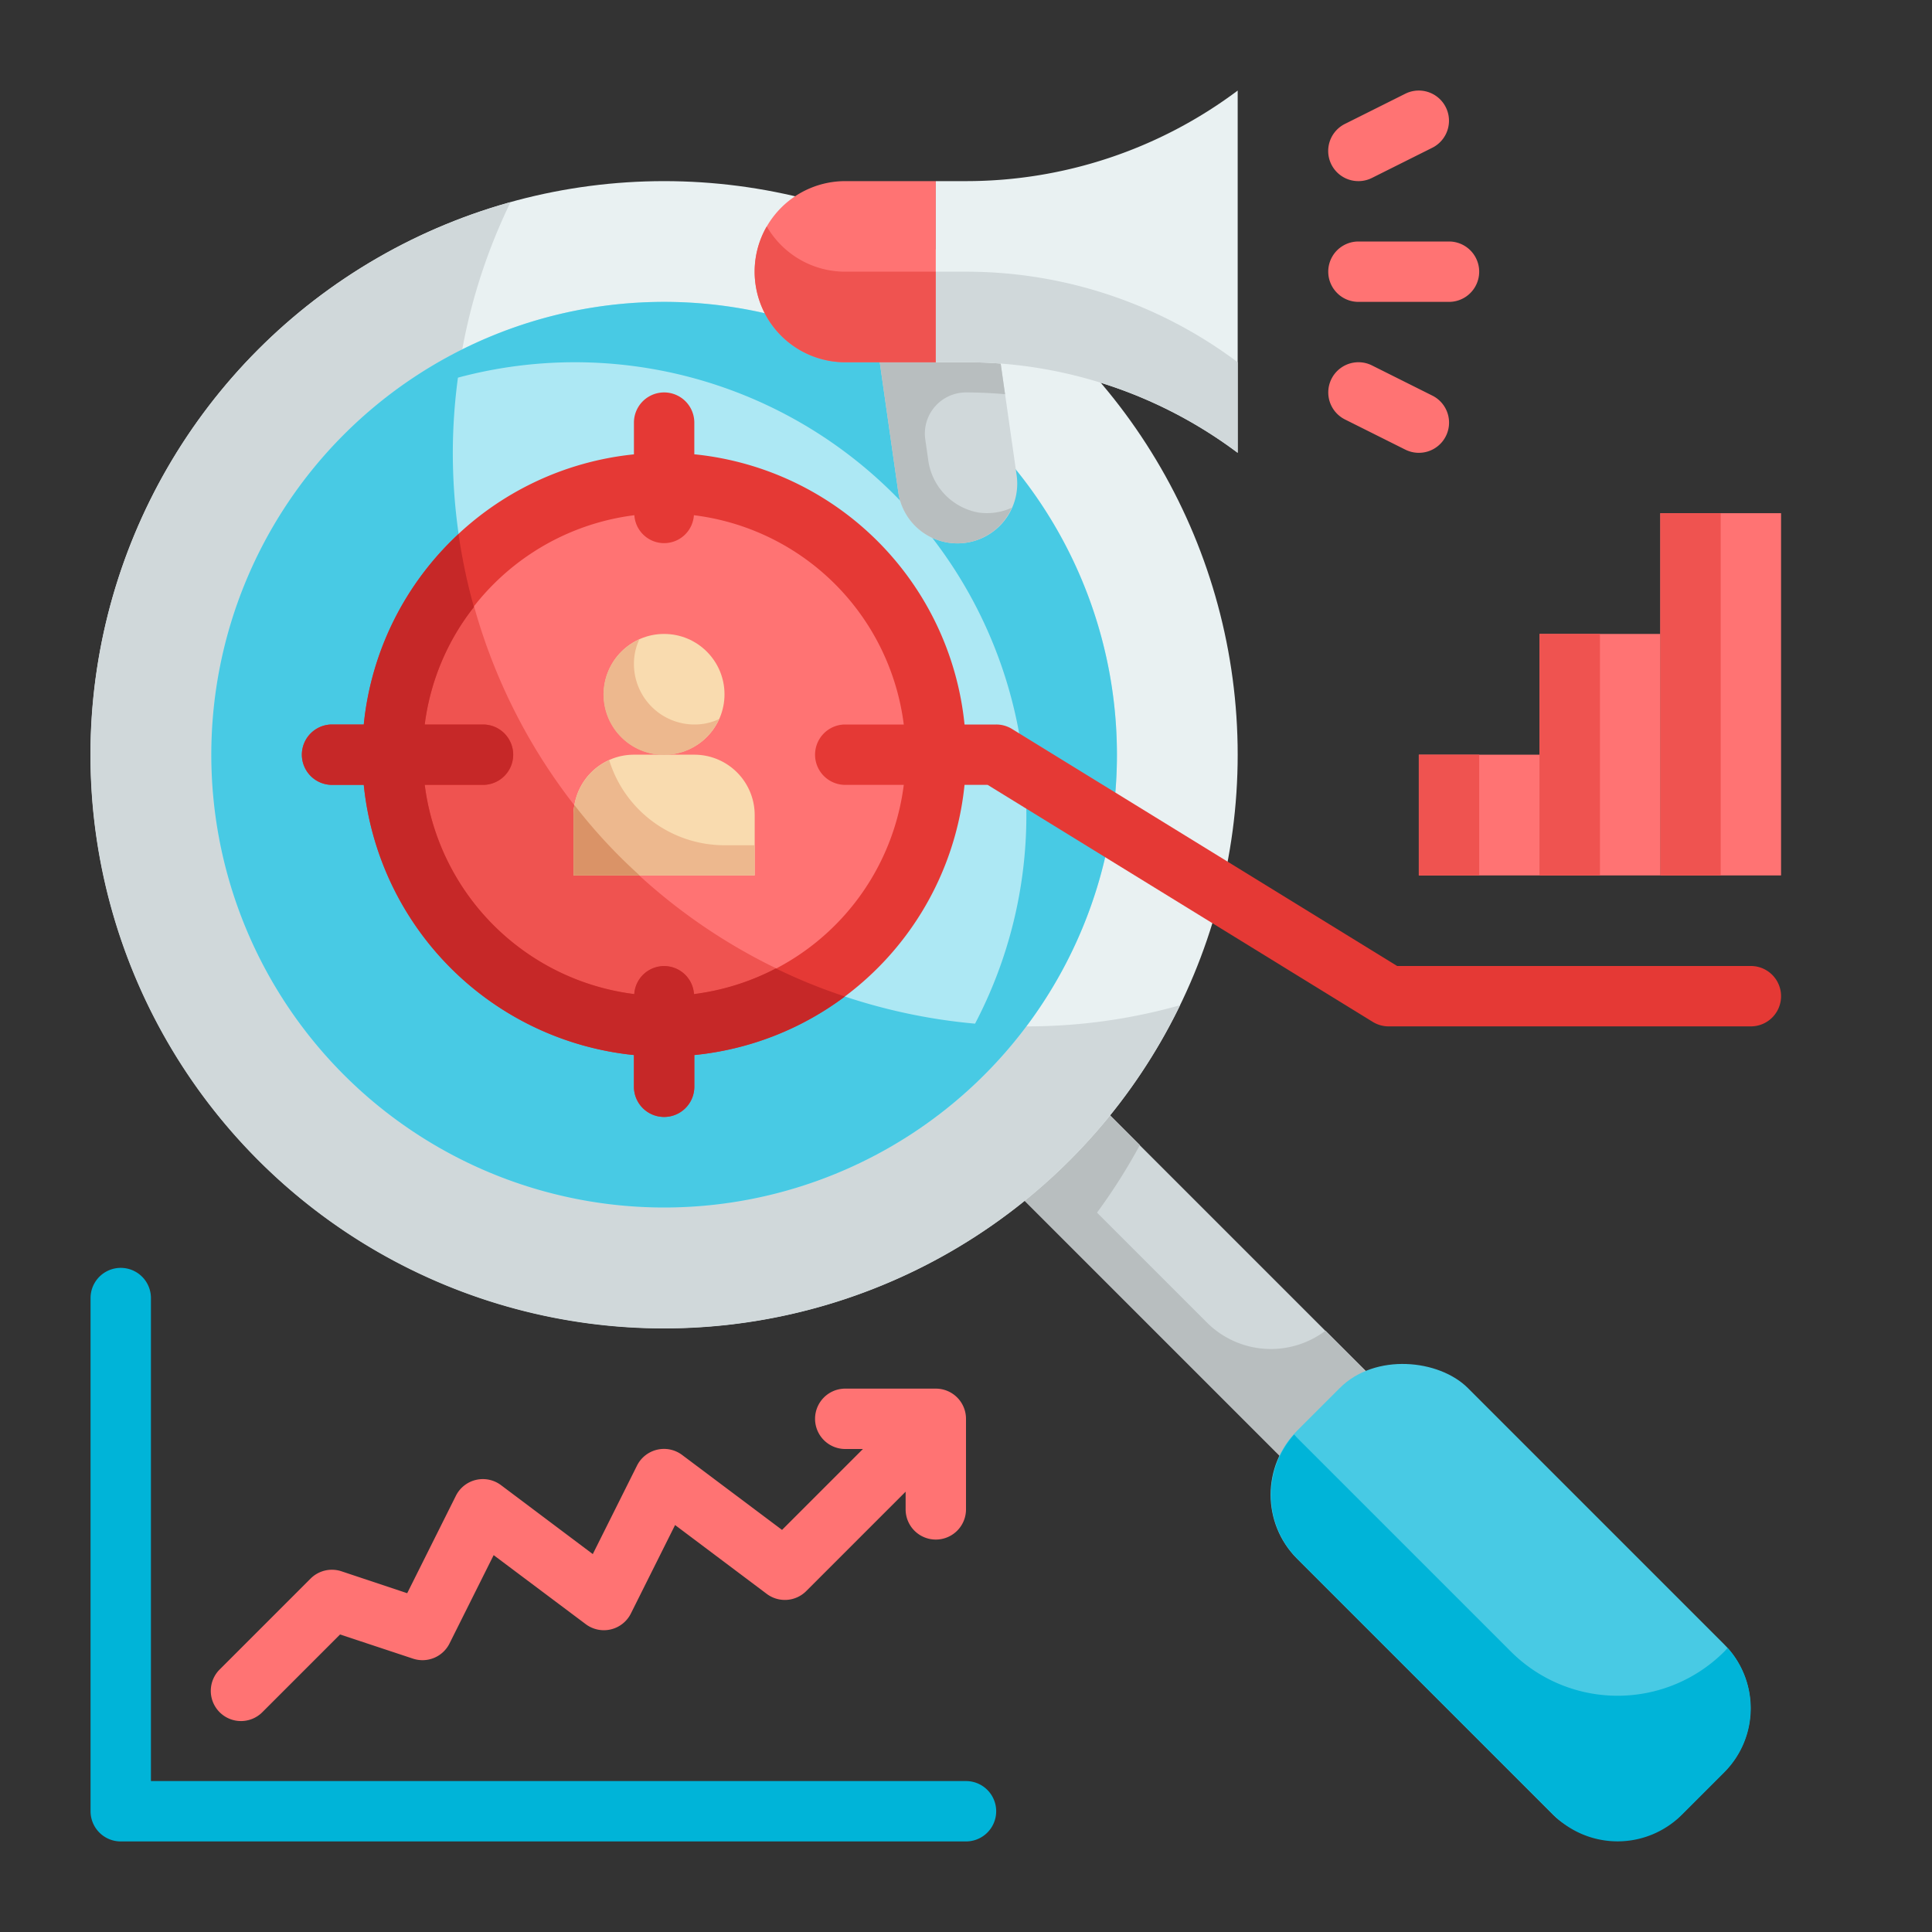 <svg id="Flat" height="512" viewBox="0 0 64 64" width="512" xmlns="http://www.w3.org/2000/svg"><rect x="0" y="0" width="64" height="64" fill="#333333" stroke="none"/><g id="Color_copy" data-name="Color copy"><path d="m37.09 31.59h4v21h-4z" fill="#d0d8da" transform="matrix(.707 -.707 .707 .707 -18.313 39.969)"/><path d="m47.93 48.1-2.83 2.83-14.85-14.85 2.83-2.83 4.68 4.68a19.251 19.251 0 0 1 -1.42 2.24l3.64 3.64a3 3 0 0 0 3.93.27z" fill="#b8bebf"/><circle cx="22" cy="25" fill="#e9f1f2" r="19"/><path d="m39.09 33.3a19 19 0 1 1 -22.18-26.6 19 19 0 0 0 17.09 27.3 18.62 18.62 0 0 0 5.09-.7z" fill="#d0d8da"/><rect fill="#48cae4" height="18" rx="3" transform="matrix(.707 -.707 .707 .707 -22.853 50.929)" width="8" x="46.05" y="44.05"/><path d="m57.12 58.71-1.41 1.41a3.012 3.012 0 0 1 -4.25 0l-8.48-8.48a3 3 0 0 1 -.11-4.12c.04.04.07.08.11.12l7.07 7.07a5 5 0 0 0 7.07 0c.04-.04.07-.08.11-.12a3 3 0 0 1 -.11 4.12z" fill="#00b4d8"/><circle cx="22" cy="25" fill="#ade8f4" r="15"/><path d="m22 10a15 15 0 1 0 15 15 15.005 15.005 0 0 0 -15-15zm10.3 23.91a18.994 18.994 0 0 1 -17.3-18.91 18.708 18.708 0 0 1 .17-2.49 14.957 14.957 0 0 1 18.83 14.49 14.871 14.871 0 0 1 -1.7 6.91z" fill="#48cae4"/><path d="m31.717 18a1.98 1.98 0 0 1 -1.96-1.7l-.757-5.3h4l.677 4.74a1.979 1.979 0 0 1 -1.96 2.26z" fill="#d0d8da"/><path d="m32.419 16.979a2.046 2.046 0 0 1 -1.674-1.767l-.094-.656a1.363 1.363 0 0 1 1.349-1.556c.434 0 .865.021 1.294.059l-.294-2.059h-4l.757 5.3a1.973 1.973 0 0 0 3.761.518 1.976 1.976 0 0 1 -1.099.161z" fill="#b8bebf"/><path d="m28 6h3a0 0 0 0 1 0 0v6a0 0 0 0 1 0 0h-3a3 3 0 0 1 -3-3 3 3 0 0 1 3-3z" fill="#ff7373"/><path d="m32 6h-1v6h1a15 15 0 0 1 9 3v-12a15 15 0 0 1 -9 3z" fill="#e9f1f2"/><path d="m31 9v3h-3a3 3 0 0 1 -2.6-4.5 3 3 0 0 0 2.6 1.5z" fill="#ef5350"/><path d="m41 12v3a14.981 14.981 0 0 0 -9-3h-1v-3h1a14.981 14.981 0 0 1 9 3z" fill="#d0d8da"/><g fill="#ff7373"><path d="m48 10h-3a1 1 0 0 1 0-2h3a1 1 0 0 1 0 2z"/><path d="m45 6a1 1 0 0 1 -.448-1.895l2-1a1 1 0 1 1 .894 1.79l-2 1a1 1 0 0 1 -.446.105z"/><path d="m47 15a1 1 0 0 1 -.446-.105l-2-1a1 1 0 0 1 .894-1.79l2 1a1 1 0 0 1 -.448 1.895z"/><circle cx="22" cy="25" r="9"/></g><path d="m26.84 32.58a8.992 8.992 0 0 1 -11.43-13.7 18.978 18.978 0 0 0 11.43 13.7z" fill="#ef5350"/><path d="m21 25h2a2 2 0 0 1 2 2v2a0 0 0 0 1 0 0h-6a0 0 0 0 1 0 0v-2a2 2 0 0 1 2-2z" fill="#f9dbaf"/><path d="m25 28v1h-6v-2a2 2 0 0 1 1.18-1.82 4 4 0 0 0 3.82 2.82z" fill="#edb88e"/><circle cx="22" cy="23" fill="#f9dbaf" r="2"/><path d="m21.19 29h-2.19v-2a1.841 1.841 0 0 1 .03-.33 17.648 17.648 0 0 0 2.16 2.33z" fill="#da9367"/><path d="m23.82 23.82a2 2 0 1 1 -2.64-2.64 1.891 1.891 0 0 0 -.18.82 2.006 2.006 0 0 0 2 2 1.891 1.891 0 0 0 .82-.18z" fill="#edb88e"/><path d="m47 25h4v4h-4z" fill="#ff7373"/><path d="m51 21h4v8h-4z" fill="#ff7373"/><path d="m55 17h4v12h-4z" fill="#ff7373"/><path d="m55 17h2v12h-2z" fill="#ef5350"/><path d="m51 21h2v8h-2z" fill="#ef5350"/><path d="m47 25h2v4h-2z" fill="#ef5350"/><path d="m23 15.051v-1.051a1 1 0 0 0 -2 0v1.051a10.015 10.015 0 0 0 -8.949 8.949h-1.051a1 1 0 0 0 0 2h1.051a10.015 10.015 0 0 0 8.949 8.949v1.051a1 1 0 0 0 2 0v-1.051a10 10 0 0 0 0-19.9zm-.014 17.882a.988.988 0 0 0 -1.972 0 8.009 8.009 0 0 1 -6.945-6.933h1.931a1 1 0 0 0 0-2h-1.931a8.009 8.009 0 0 1 6.945-6.933.988.988 0 0 0 1.972 0 7.993 7.993 0 0 1 0 15.866z" fill="#e53935"/><path d="m58 34h-12a1 1 0 0 1 -.524-.148l-12.759-7.852h-4.717a1 1 0 0 1 0-2h5a1 1 0 0 1 .524.148l12.759 7.852h11.717a1 1 0 0 1 0 2z" fill="#e53935"/><path d="m32 61h-28a1 1 0 0 1 -1-1v-17a1 1 0 0 1 2 0v16h27a1 1 0 0 1 0 2z" fill="#00b4d8"/><path d="m31 46h-3a1 1 0 0 0 0 2h.586l-2.68 2.68-3.306-2.48a1 1 0 0 0 -1.5.353l-1.463 2.928-3.037-2.281a1 1 0 0 0 -1.5.353l-1.611 3.224-2.178-.726a1 1 0 0 0 -1.023.242l-3 3a1 1 0 1 0 1.414 1.414l2.563-2.563 2.414.8a1 1 0 0 0 1.211-.5l1.463-2.928 3.047 2.284a1 1 0 0 0 1.5-.353l1.463-2.928 3.037 2.281a1 1 0 0 0 1.307-.093l3.293-3.293v.586a1 1 0 0 0 2 0v-3a1 1 0 0 0 -1-1z" fill="#ff7373"/><path d="m25.7 32.08a8.025 8.025 0 0 1 -2.71.85.992.992 0 0 0 -1.98 0 8 8 0 0 1 -6.94-6.93h1.93a1 1 0 0 0 0-2h-1.93a7.881 7.881 0 0 1 1.63-3.89 18.869 18.869 0 0 1 -.51-2.42 9.939 9.939 0 0 0 -3.14 6.31h-1.05a1 1 0 0 0 0 2h1.05a10.012 10.012 0 0 0 8.95 8.95v1.05a1 1 0 0 0 2 0v-1.05a9.935 9.935 0 0 0 4.99-1.94 18.29 18.29 0 0 1 -2.29-.93z" fill="#c62828"/></g></svg>
